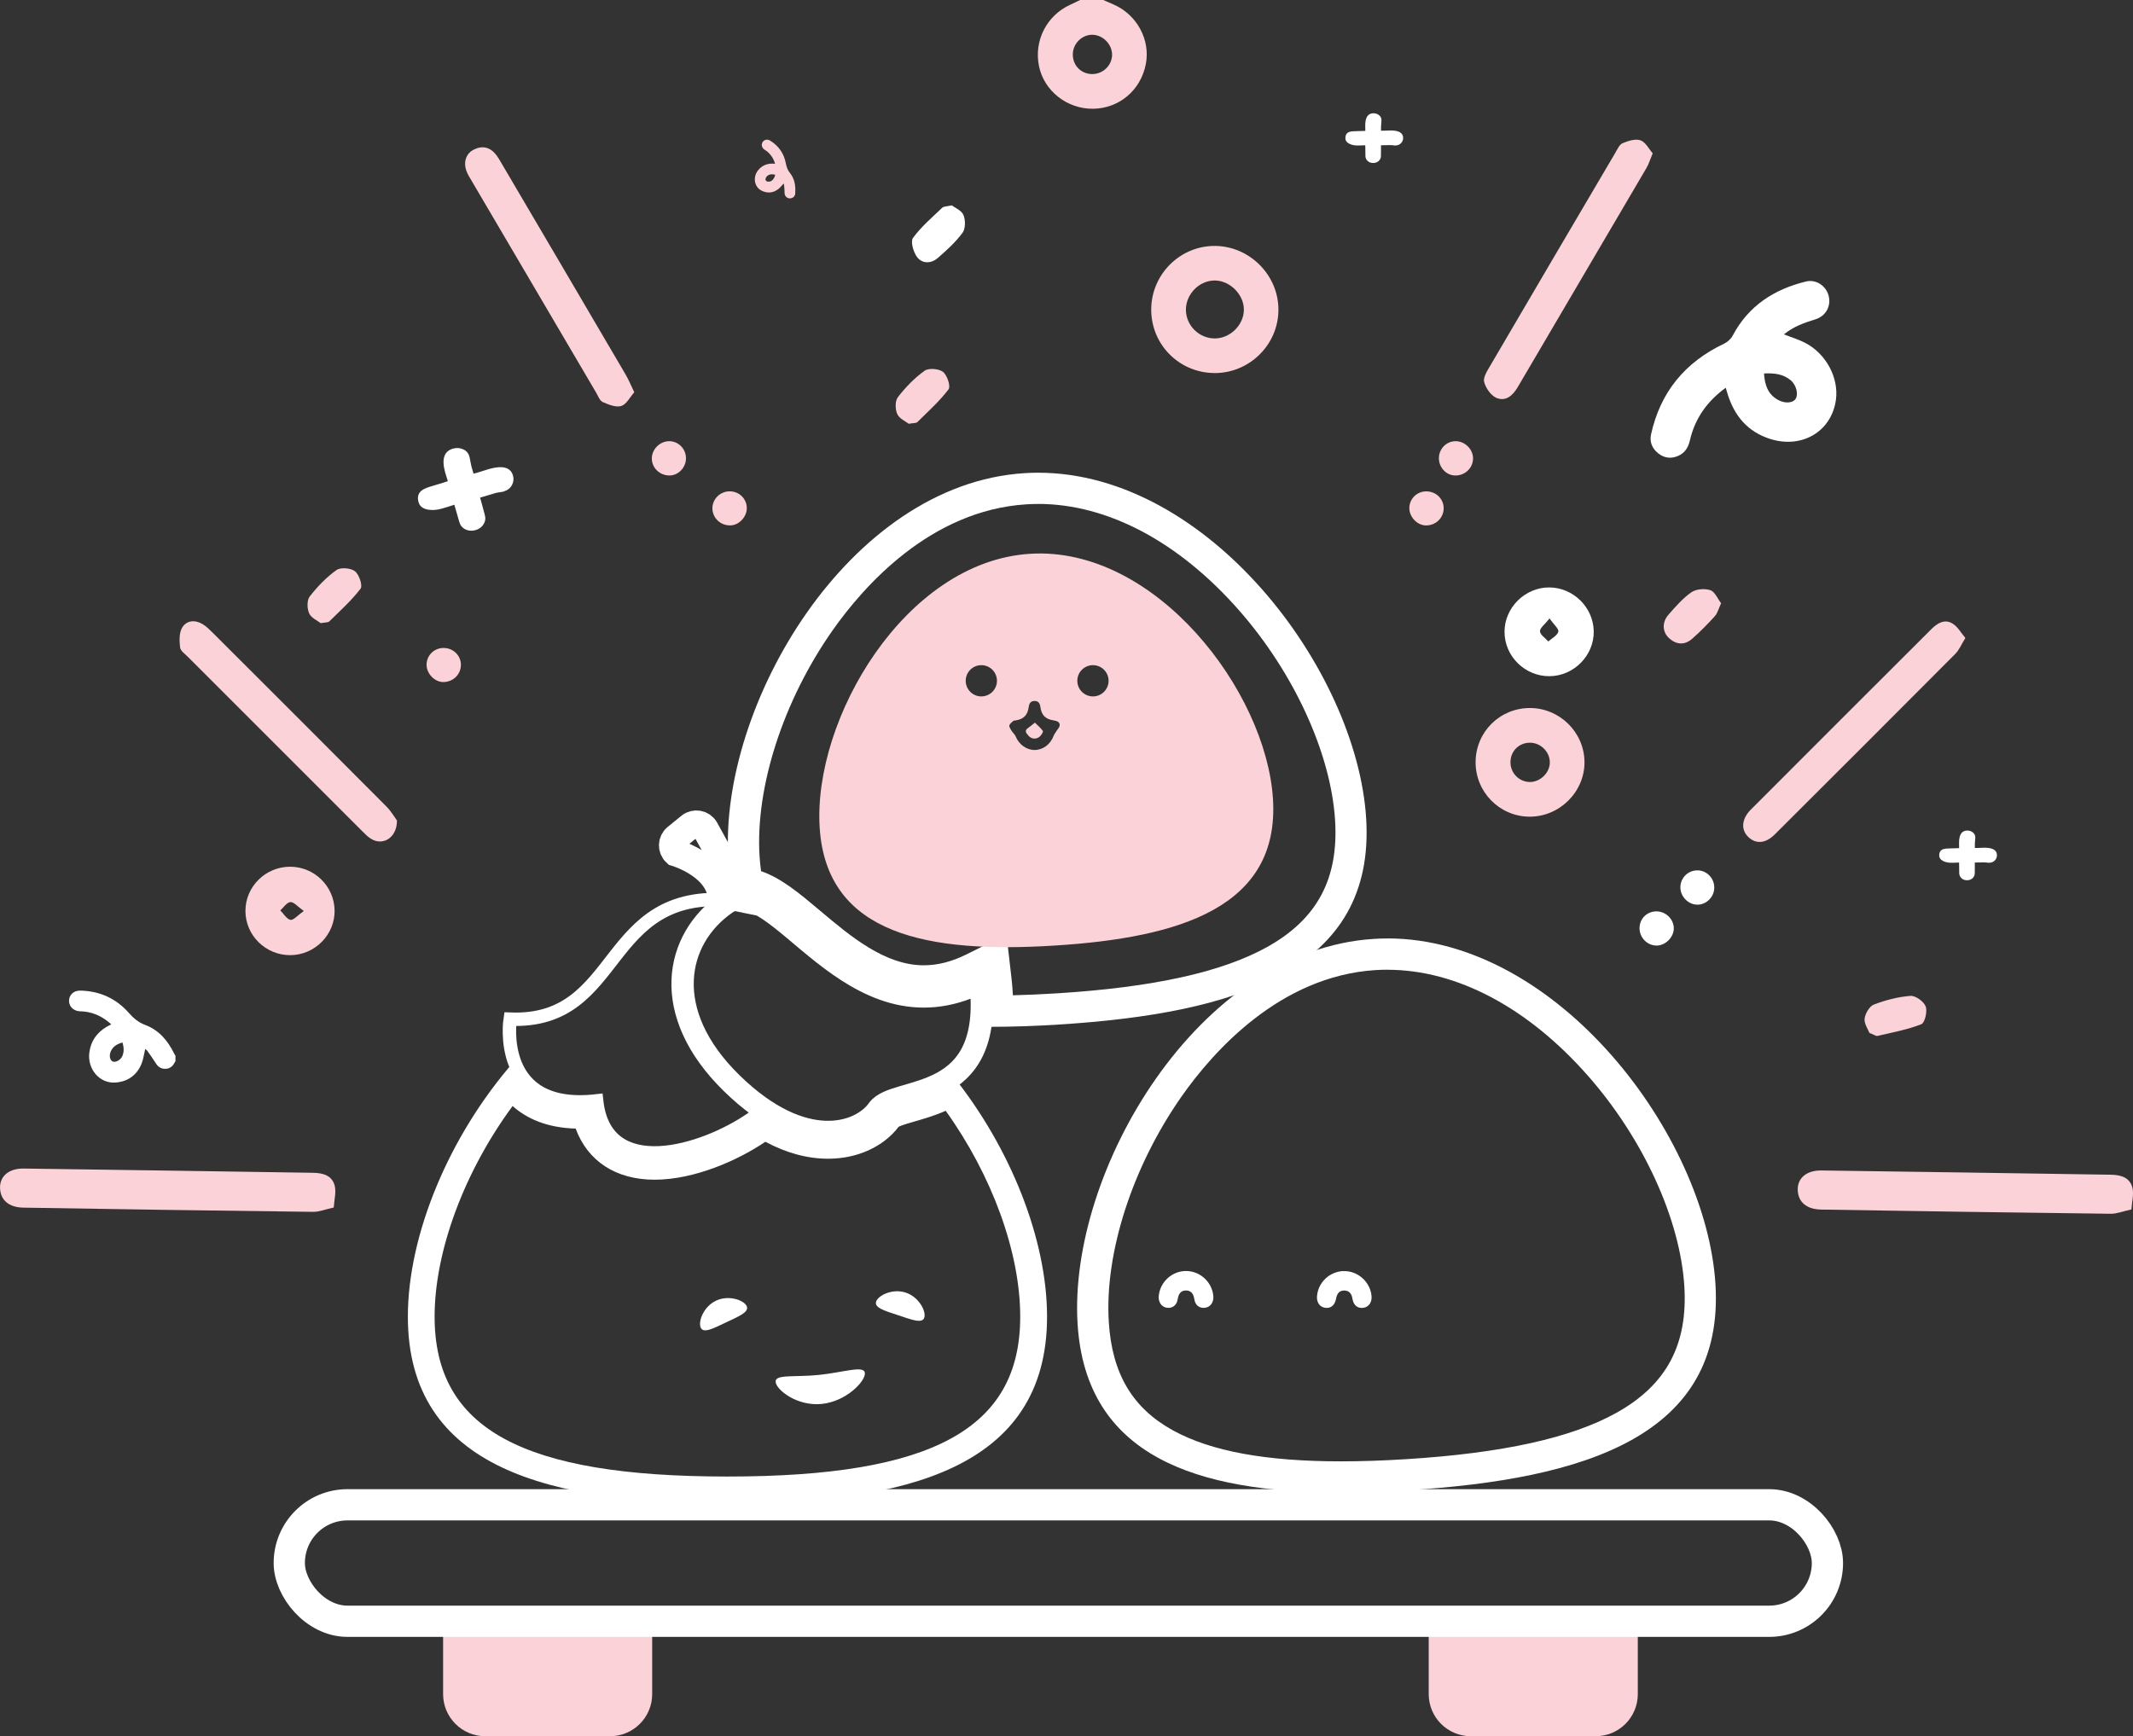 <?xml version="1.0" encoding="UTF-8"?><svg id="Layer_1" xmlns="http://www.w3.org/2000/svg" viewBox="0 0 477.73 388.92"><rect x="0" y="0" width="477.73" height="388.92" fill="#333333" stroke="none"/><g><g><g><g><path d="m166.65,201.44l-8.69-15.77c-.72-1.21-2.35-1.5-3.45-.61l-3.07,2.5c-1.1.89-1.15,2.54-.11,3.5,0,0,9.05,2.64,10.12,9.33l5.2,1.06Z" style="fill:none; stroke:#fff; stroke-miterlimit:10; stroke-width:6px;"/><path d="m207.02,295.16c-.47,1.4-2.84.46-5.82-.53s-5.44-1.67-4.97-3.07,3.69-3,6.66-2,4.59,4.21,4.12,5.61Z" style="fill:#fff;"/><path d="m167.23,292.56c.63,1.34-1.73,2.3-4.57,3.64s-5.08,2.56-5.71,1.22.59-4.72,3.42-6.06,6.22-.14,6.86,1.2Z" style="fill:#fff;"/><path d="m162.58,202.39c-11.39,7.92-14.88,24.44,1.31,40.26s28.93,11.31,32.77,5.88,26.11-.75,22.94-28.51c-29.1,14.49-45.63-25.56-57.02-17.63Z" style="fill:none; stroke:#fff; stroke-miterlimit:10; stroke-width:5px;"/><path d="m163.89,242.65c-16.19-15.82-12.7-32.34-1.31-40.26.46-.32.93-.56,1.41-.73-29.48-2.75-24.23,27.63-49.73,26.64,0,0-3.3,20.9,19.37,18.3,1.96,18.15,23.87,11.54,34.74,3.98.83-.58,1.64-1.33,2.42-2.22-2.21-1.51-4.51-3.38-6.89-5.7Z" style="fill:none; stroke:#fff; stroke-miterlimit:10; stroke-width:3px;"/><path d="m114.81,247.75c3.03,2.71,7.5,4.87,14.12,5.06,2.68,7.26,8.98,11.45,17.67,11.45,9.12,0,18.97-4.52,24.82-8.5,4.73,2.53,9.44,3.8,14.05,3.8,6.54,0,12.4-2.67,15.81-7.17.7-.35,2.38-.84,3.64-1.2,2.09-.6,4.47-1.29,6.89-2.37,10.38,14.47,16.69,31.74,16.69,46.12,0,25.1-19.61,35.81-65.58,35.81s-65.58-10.71-65.58-35.81c0-14.75,6.71-32.59,17.47-47.19m.37-10.02c-14.63,16.68-23.83,38.89-23.83,57.21,0,34.17,32.05,41.81,71.58,41.81s71.58-7.63,71.58-41.81c0-17.15-8.07-37.71-21.1-53.95-6.07,4.65-14.5,4.4-16.73,7.55-1.86,2.62-5.8,5.03-11.19,5.03-4.13,0-9.12-1.41-14.69-5.2-.78.9-1.59,1.65-2.42,2.22-5.71,3.97-14.46,7.68-21.76,7.68-6.61,0-12.05-3.03-12.98-11.66-1.33.15-2.57.22-3.73.22-9.18,0-13.1-4.52-14.73-9.1h0Z" style="fill:#fff;"/></g><path d="m193.71,307.56c.18,1.8-4.15,6.38-9.67,6.93-5.52.55-10.14-3.13-10.32-4.92s4.15-1.02,9.67-1.58,10.14-2.22,10.32-.43Z" style="fill:#fff;"/></g><path d="m232.53,112.88c15.52,0,31.51,8.48,45.01,23.87,12.31,14.03,20.54,32.03,21.48,46.98.82,13.14-4.02,22.17-15.23,28.41-10.11,5.63-25.5,9.02-47.04,10.37-3.44.22-6.75.36-9.89.44-.06-1.2-.16-2.44-.3-3.7l-1.14-9.92-8.94,4.45c-3.32,1.65-6.45,2.45-9.58,2.45-8.69,0-16.37-6.46-23.14-12.16-4.64-3.91-8.81-7.41-13.3-8.92-.15-1.08-.27-2.2-.34-3.34-.97-15.45,5.28-34.81,16.31-50.54,7.01-9.99,21.97-26.95,43.46-28.3.89-.06,1.75-.08,2.64-.08m0-7c-1.02,0-2.04.03-3.08.1-39.45,2.47-68.45,52.15-66.32,86.25.21,3.35.72,6.43,1.49,9.25.4-.09.8-.13,1.21-.13,9.33,0,21.96,21.87,41.06,21.87,3.95,0,8.17-.93,12.7-3.19.45,3.92.39,7.2-.06,9.95.85.01,1.7.02,2.55.02,4.87,0,9.92-.18,15.08-.51,39.45-2.47,70.96-12.09,68.82-46.2-2.08-33.22-35.3-77.41-73.48-77.41h0Z" style="fill:#fff;"/><g><path d="m310.75,217.23c15.52,0,31.51,8.48,45.01,23.87,12.31,14.03,20.54,32.03,21.48,46.98.82,13.14-4.02,22.17-15.23,28.41-10.11,5.63-25.5,9.02-47.04,10.37-5.24.33-10.17.49-14.66.49-16.79,0-29.07-2.26-37.55-6.91-9.11-5-13.7-12.72-14.42-24.3-.97-15.45,5.28-34.81,16.31-50.54,7.01-9.99,21.97-26.95,43.46-28.3.87-.05,1.76-.08,2.64-.08h0m0-7c-1.02,0-2.05.03-3.08.1-39.45,2.47-68.45,52.15-66.32,86.25,1.85,29.64,26.61,37.76,58.95,37.76,4.88,0,9.93-.18,15.09-.51,39.45-2.47,70.96-12.09,68.82-46.2-2.08-33.22-35.3-77.41-73.48-77.41h0Z" style="fill:#fff;"/><g><path d="m265.67,284.71c-3.19-.02-5.92,2.51-6.15,5.69-.09,1.32.65,2.36,1.81,2.54,1.22.18,2.21-.52,2.43-1.87.18-1.12.61-1.99,1.84-2,1.22-.01,1.71.8,1.89,1.95.21,1.37,1.16,2.08,2.39,1.93,1.22-.15,1.99-1.23,1.87-2.63-.27-3.13-2.95-5.59-6.08-5.61Z" style="fill:#fff;"/><path d="m300.87,284.72c-3.12.14-5.64,2.54-5.9,5.64-.11,1.35.59,2.38,1.75,2.58,1.26.22,2.23-.5,2.5-1.95.2-1.12.68-1.95,1.92-1.91,1.14.04,1.61.81,1.78,1.9.23,1.44,1.22,2.18,2.49,1.97,1.16-.19,1.87-1.23,1.78-2.56-.23-3.21-3.12-5.8-6.32-5.65Z" style="fill:#fff;"/></g></g><g><path d="m231.79,161.87c-.59.47-1.07.88-1.58,1.24-.9.62-.27,1.18.1,1.65.69.87,1.93.92,2.68.12.3-.32.71-.98.59-1.14-.49-.68-1.16-1.23-1.8-1.87Z" style="fill:#fbd2d7;"/><path d="m285.11,178.99c-1.52-24.24-26.36-56.69-54.4-54.94s-48.64,37.06-47.13,61.29,24.58,28.23,52.62,26.47c28.04-1.75,50.42-8.59,48.91-32.83Zm-65.32-22.99c-1.93,0-3.5-1.57-3.5-3.5s1.57-3.5,3.5-3.5,3.5,1.57,3.5,3.5-1.57,3.5-3.5,3.5Zm16.77,7.86c-.19.31-.43.6-.56.93-.72,1.94-2.38,3.2-4.27,3.21-1.85,0-3.51-1.23-4.27-3.07-.19-.46-.65-.81-.92-1.25-.22-.37-.55-.84-.47-1.18.09-.39.56-.71.9-1.02.11-.1.34-.07.51-.1,1.81-.3,2.69-1.2,2.93-3.05.11-.83.48-1.32,1.33-1.31.8.01,1.15.49,1.26,1.27.27,1.93,1.11,2.79,3.01,3.09.68.11,1.36.33,1.33,1.07-.02.48-.51.94-.79,1.41Zm8.23-7.86c-1.93,0-3.5-1.57-3.5-3.5s1.57-3.5,3.5-3.5,3.5,1.57,3.5,3.5-1.57,3.5-3.5,3.5Z" style="fill:#fbd2d7;"/></g></g><g><path d="m136.62,388.92h-27.94c-5.22,0-9.44-4.23-9.44-9.44v-15.97h46.83v15.97c0,5.22-4.23,9.44-9.44,9.44Z" style="fill:#fbd2d7;"/><path d="m357.37,388.92h-27.94c-5.22,0-9.44-4.23-9.44-9.44v-15.97h46.83v15.97c0,5.22-4.23,9.44-9.44,9.44Z" style="fill:#fbd2d7;"/><rect x="64.79" y="337.08" width="344.5" height="26.09" rx="13.04" ry="13.04" style="fill:none; stroke:#fff; stroke-miterlimit:10; stroke-width:7px;"/></g></g><path d="m247.1,0c.77.34,1.54.68,2.31,1.01,5.24,2.27,8.3,7.95,7.21,13.41-1.15,5.8-5.95,9.86-11.77,9.94-5.81.09-10.99-3.97-12.14-9.51-1.19-5.7,1.71-11.4,7-13.79.75-.34,1.49-.71,2.23-1.07,1.72,0,3.44,0,5.16,0Zm1.97,12.35c.08-2.31-1.97-4.48-4.3-4.56-2.37-.08-4.43,1.9-4.49,4.31-.06,2.49,1.77,4.42,4.24,4.49,2.43.06,4.47-1.84,4.56-4.23Z" style="fill:#fbd2d7;"/><path d="m440.19,142.91c-.92,1.48-1.4,2.7-2.26,3.56-13.45,13.51-26.93,26.99-40.44,40.45-2.07,2.06-4.24,2.19-5.92.57-1.68-1.61-1.53-4.04.55-6.12,13.46-13.5,26.95-26.97,40.45-40.44,1.35-1.35,2.99-2.37,4.81-1.21,1.1.7,1.81,2.01,2.81,3.19Z" style="fill:#fbd2d7;"/><path d="m271.98,83.56c-7.92-.05-14.22-6.44-14.14-14.35.08-7.87,6.59-14.25,14.42-14.12,7.71.13,14.08,6.59,14.07,14.28,0,7.84-6.49,14.24-14.36,14.2Zm.09-7.75c3.42,0,6.45-2.95,6.52-6.34.07-3.43-3.08-6.63-6.52-6.64-3.51,0-6.51,3.09-6.46,6.65.06,3.48,2.98,6.33,6.46,6.33Z" style="fill:#fbd2d7;"/><path d="m142.06,87.86c-.95,1.07-1.73,2.7-2.91,3.08-1.19.38-2.86-.31-4.16-.88-.66-.29-1.01-1.33-1.45-2.07-9.32-15.84-18.63-31.69-27.94-47.54-.35-.59-.72-1.18-.99-1.8-.92-2.08-.37-4.18,1.47-5.12,1.93-.99,3.67-.6,5.03,1.14.42.54.77,1.14,1.11,1.73,9.32,15.84,18.64,31.69,27.93,47.55.64,1.09,1.12,2.28,1.91,3.92Z" style="fill:#fbd2d7;"/><path d="m370.16,34.34c-.6,1.43-.89,2.42-1.4,3.29-9.6,16.37-19.23,32.73-28.84,49.1-1.11,1.9-2.7,3.28-4.78,2.39-1.23-.53-2.36-2.18-2.73-3.55-.27-.98.63-2.41,1.27-3.5,9.32-15.94,18.69-31.86,28.06-47.77.48-.81.93-1.9,1.67-2.22,1.24-.53,2.87-1.04,4.01-.65,1.13.39,1.87,1.92,2.73,2.9Z" style="fill:#fbd2d7;"/><path d="m88.91,183.82c0,3.84-3.11,5.65-5.69,4.15-.8-.46-1.48-1.17-2.14-1.83-13-12.99-26-25.98-38.99-38.99-.66-.66-1.68-1.37-1.76-2.14-.17-1.48-.23-3.28.49-4.46.97-1.59,2.88-1.77,4.58-.73.79.48,1.48,1.16,2.15,1.82,13.01,12.99,26.01,25.97,38.98,39,1.09,1.1,1.89,2.5,2.39,3.18Z" style="fill:#fbd2d7;"/><path d="m342.66,158.6c6.67,0,12.18,5.46,12.22,12.1.04,6.7-5.62,12.3-12.37,12.24-6.69-.07-12.06-5.55-12.02-12.26.05-6.74,5.43-12.08,12.17-12.08Zm4.45,12.19c.03-2.35-2.03-4.4-4.41-4.42-2.47-.02-4.38,1.86-4.4,4.34-.02,2.44,1.91,4.43,4.33,4.46,2.34.02,4.47-2.05,4.49-4.38Z" style="fill:#fbd2d7;"/><path d="m347.03,151.47c-5.49.03-10.05-4.46-10.06-9.92-.01-5.43,4.59-10,10.04-9.96,5.36.03,9.85,4.46,9.94,9.81.09,5.43-4.45,10.04-9.92,10.07Zm.02-12.93c-1.05,1.33-2.18,2.14-2.14,2.87.05.79,1.2,1.52,1.87,2.28.79-.72,2-1.32,2.24-2.19.16-.61-1-1.58-1.96-2.96Z" style="fill:#fff;"/><path d="m65.03,213.96c-5.52.03-10.05-4.42-10.06-9.89-.01-5.47,4.51-9.94,10.04-9.92,5.41.02,9.83,4.37,9.93,9.76.09,5.45-4.4,10.01-9.9,10.05Zm3.01-9.9c-1.4-.99-2.24-2.05-3-1.99-.79.06-1.51,1.19-2.26,1.86.75.75,1.41,1.94,2.27,2.12.66.14,1.59-1,2.99-1.98Z" style="fill:#fbd2d7;"/><path d="m71.83,139.59c-.68-.54-2.12-1.15-2.59-2.2-.48-1.06-.52-2.94.13-3.78,1.72-2.21,3.73-4.3,6-5.92.92-.65,3.2-.46,4.13.27.94.74,1.77,3.23,1.26,3.9-2.04,2.68-4.6,4.97-7.02,7.35-.25.25-.82.18-1.9.38Z" style="fill:#fbd2d7;"/><path d="m203.54,94.93c-.67-.53-2.11-1.13-2.58-2.18-.48-1.06-.51-2.94.13-3.77,1.71-2.21,3.73-4.31,5.99-5.93.92-.66,3.2-.47,4.13.26.93.73,1.75,3.22,1.24,3.9-2.03,2.68-4.59,4.97-7,7.35-.25.25-.82.17-1.92.37Z" style="fill:#fbd2d7;"/><path d="m213.16,45.99c.72.56,2.21,1.15,2.63,2.18.47,1.15.47,3.06-.22,3.99-1.56,2.11-3.57,3.93-5.57,5.66-1.48,1.28-3.48,1.27-4.61-.25-.82-1.11-1.5-3.45-.91-4.27,1.84-2.52,4.29-4.6,6.57-6.78.32-.3.97-.26,2.11-.52Z" style="fill:#fff;"/><path d="m385.48,135.12c-.58,1.24-.8,2.23-1.39,2.89-1.61,1.78-3.3,3.5-5.1,5.08-1.64,1.44-3.48,1.37-5.12-.09-1.56-1.38-1.69-3.58-.18-5.31,1.58-1.8,3.19-3.67,5.13-5.02,1.06-.73,2.98-.89,4.24-.47,1.02.34,1.63,1.91,2.41,2.92Z" style="fill:#fbd2d7;"/><path d="m325.83,106.51c-1.98-.07-3.6-1.86-3.56-3.94.04-2.08,1.72-3.75,3.76-3.74,2.11,0,3.95,1.87,3.89,3.95-.06,2.14-1.89,3.81-4.09,3.73Z" style="fill:#fbd2d7;"/><path d="m167.26,113.73c.06,1.98-1.67,3.88-3.6,3.96-2.2.09-4.03-1.57-4.1-3.72-.07-2.12,1.7-3.91,3.87-3.91,2.09,0,3.77,1.6,3.83,3.67Z" style="fill:#fbd2d7;"/><path d="m323.34,113.86c-.01,2.16-1.77,3.86-3.98,3.84-1.91-.01-3.71-1.88-3.71-3.86,0-2.07,1.63-3.73,3.72-3.77,2.2-.05,3.98,1.66,3.97,3.79Z" style="fill:#fbd2d7;"/><path d="m153.64,102.69c-.02,2.06-1.72,3.82-3.69,3.82-2.21,0-3.98-1.72-3.96-3.85.02-2.1,1.9-3.9,4.01-3.83,2.04.07,3.66,1.78,3.64,3.86Z" style="fill:#fbd2d7;"/><path d="m374.88,208.01c-.03,1.95-1.85,3.77-3.8,3.8-2.12.03-3.89-1.77-3.87-3.93.02-2.09,1.64-3.7,3.73-3.73,2.15-.02,3.97,1.76,3.94,3.86Z" style="fill:#fff;"/><path d="m380.25,194.96c2.13.06,3.8,1.89,3.69,4.06-.1,2.03-1.87,3.69-3.87,3.63-2.08-.06-3.83-1.99-3.71-4.08.11-2.06,1.83-3.66,3.89-3.6Z" style="fill:#fff;"/><path d="m103.23,148.94c-.01,2.16-1.77,3.86-3.98,3.84-1.91-.01-3.71-1.88-3.71-3.86,0-2.07,1.63-3.73,3.72-3.77,2.2-.05,3.98,1.66,3.97,3.79Z" style="fill:#fbd2d7;"/><path d="m477.37,270.92c-1.91.42-3.27.99-4.65.97-21.61-.26-43.21-.58-64.82-.94-3.31-.05-5.17-1.71-5.26-4.37-.09-2.64,1.94-4.43,5.28-4.39,21.61.29,43.21.62,64.82.95,2.16.03,4.3.56,4.87,2.96.34,1.44-.12,3.06-.23,4.81Z" style="fill:#fbd2d7;"/><path d="m74.74,270.49c-1.91.42-3.27.99-4.65.97-21.61-.26-43.21-.58-64.82-.94-3.31-.05-5.17-1.71-5.26-4.37-.09-2.64,1.94-4.43,5.28-4.39,21.61.29,43.21.62,64.82.95,2.16.03,4.3.56,4.87,2.96.34,1.44-.12,3.06-.23,4.81Z" style="fill:#fbd2d7;"/><path d="m418.69,231.37c-.3-.8-1.21-2.07-1.07-3.2.14-1.15,1.09-2.77,2.08-3.15,2.62-1,5.43-1.73,8.21-1.94,1.12-.08,2.98,1.27,3.39,2.38.41,1.11-.19,3.66-.98,3.97-3.13,1.23-6.51,1.85-9.81,2.62-.34.08-.79-.28-1.83-.68Z" style="fill:#fbd2d7;"/><path d="m39.29,237.73c-.08.13-.16.25-.23.38-.43.82-1.1,1.3-2.04,1.31-.96.02-1.64-.45-2.14-1.27-.58-.94-1.23-1.83-1.87-2.73-.14-.2-.36-.33-.49-.45-.28,1.16-.41,2.36-.86,3.42-1.09,2.54-3.13,3.94-5.88,4.11-3.49.21-6.22-3.02-5.78-6.67.32-2.6,1.66-4.5,3.88-5.82.31-.18.63-.34,1.03-.55-1.74-1.62-3.72-2.6-6.04-2.87-.38-.04-.77-.03-1.16-.07-1.34-.13-2.29-1.14-2.25-2.39.04-1.3,1.07-2.25,2.47-2.23,4.36.07,8.05,1.74,10.92,4.99,1.07,1.21,2.14,2.13,3.71,2.72,3.03,1.13,5.03,3.51,6.44,6.38.09.18.2.35.3.52v1.24Zm-11.86-4.21c-1.18.33-2.13.87-2.62,1.99-.42.96-.19,2,.44,2.27.66.28,1.77-.34,2.15-1.22.43-.99.34-1.99.03-3.05Z" style="fill:#fff;"/><path d="m399.53,74.9c1.68.66,3.28,1.13,4.73,1.88,4.7,2.4,7.59,7.8,6.94,12.73-.94,7.1-7.58,11.09-14.75,8.81-4.98-1.58-7.95-5.1-9.49-9.97-.14-.45-.27-.9-.45-1.49-4.18,3.04-6.9,6.89-8.03,11.81-.36,1.58-1.13,2.8-2.64,3.46-1.57.68-3.09.49-4.42-.56-1.37-1.08-2.01-2.54-1.63-4.28,2.09-9.48,7.63-16.17,16.37-20.31.75-.36,1.51-1.05,1.9-1.78,3.54-6.7,9.28-10.4,16.43-12.14,2.27-.55,4.49.97,5.07,3.18.61,2.3-.61,4.57-2.98,5.3-2.49.76-4.9,1.62-7.05,3.37Zm-4.44,8.76c.15,2.55.86,4.6,3.01,5.85,1.58.93,3.39.82,4.04-.12.7-1.03.21-3.14-1.09-4.22-1.67-1.39-3.67-1.63-5.96-1.51Z" style="fill:#fff;"/><path d="m177.78,44.13c-.07.04-.14.07-.2.11-.41.25-.83.28-1.25.05-.43-.25-.61-.63-.61-1.13,0-.57-.06-1.14-.11-1.7-.01-.12-.07-.24-.1-.33-.43.44-.8.94-1.28,1.29-1.15.84-2.42.92-3.69.27-1.6-.82-1.96-2.98-.8-4.48.82-1.07,1.92-1.56,3.25-1.56.19,0,.37.02.6.03-.34-1.18-.97-2.13-1.92-2.86-.16-.12-.33-.22-.5-.34-.56-.41-.71-1.11-.37-1.65.36-.56,1.07-.71,1.68-.34,1.92,1.18,3.11,2.89,3.52,5.08.16.82.39,1.51.93,2.18,1.05,1.3,1.3,2.88,1.17,4.52,0,.1,0,.21,0,.31l-.33.55Zm-4.15-4.98c-.61-.16-1.17-.18-1.69.19-.44.32-.61.84-.4,1.12.22.3.88.32,1.28.03.45-.33.67-.79.81-1.34Z" style="fill:#fbd2d7;"/><path d="m312.5,32.6c-.11,0-.27-.02-.49-.05-.22-.03-.38-.05-.5-.05-.25,0-.61,0-1.1.02-.48.01-.85.02-1.11.02,0,.3,0,.7,0,1.2,0,.63-.01,1.02-.01,1.18,0,.46-.17.84-.5,1.14-.33.3-.75.45-1.24.45s-.91-.15-1.24-.46c-.33-.31-.5-.69-.5-1.16,0,.12,0-.67-.03-2.35-.68.04-1.28.05-1.79.05-.65,0-1.22-.12-1.72-.36-.63-.3-.94-.73-.94-1.29,0-.71.29-1.18.88-1.39.32-.12.92-.18,1.79-.18.52,0,1.12-.02,1.79-.05,0-.09,0-.27-.01-.55s-.01-.5-.01-.67c0-1.82.62-2.73,1.85-2.73.48,0,.9.15,1.26.44.36.3.53.67.53,1.13,0,.15-.02.37-.05.68-.03.31-.05.54-.05.69v.96c.22,0,.38.01.49.01.18,0,.46,0,.83-.03.37-.02.65-.03.84-.03,1.86,0,2.79.56,2.79,1.69,0,.45-.16.83-.47,1.16-.34.34-.76.52-1.27.52Z" style="fill:#fff;"/><path d="m112.8,110.11c-.18.05-.46.1-.82.14-.37.05-.65.1-.85.15-.41.11-1,.29-1.79.53-.78.24-1.39.42-1.81.54.15.5.33,1.15.54,1.96.27,1.03.44,1.68.52,1.94.21.75.11,1.45-.3,2.09-.41.64-1.02,1.08-1.83,1.3s-1.56.16-2.25-.19c-.69-.35-1.13-.9-1.34-1.67.05.19-.32-1.09-1.11-3.84-1.1.37-2.07.67-2.91.9-1.06.29-2.06.36-2.98.2-1.17-.21-1.88-.77-2.13-1.68-.32-1.16-.06-2.06.8-2.68.47-.34,1.42-.71,2.85-1.11.85-.24,1.82-.54,2.91-.9-.04-.15-.13-.45-.27-.89s-.25-.81-.33-1.09c-.83-2.99-.24-4.76,1.78-5.32.79-.22,1.55-.17,2.26.16.72.32,1.18.86,1.39,1.61.07.24.14.62.23,1.13.09.52.17.9.24,1.15l.46,1.56c.35-.08.61-.15.79-.2.3-.08.75-.22,1.34-.42.6-.2,1.05-.34,1.37-.43,3.05-.85,4.83-.35,5.34,1.5.2.73.12,1.44-.24,2.11-.4.72-1.02,1.19-1.84,1.42Z" style="fill:#fff;"/><path d="m445.5,193.27c-.11,0-.27-.02-.49-.05-.22-.03-.38-.05-.5-.05-.25,0-.61,0-1.1.02-.48.01-.85.02-1.11.02,0,.3,0,.7,0,1.2,0,.63-.01,1.02-.01,1.18,0,.46-.17.84-.5,1.14-.33.3-.75.45-1.24.45s-.91-.15-1.24-.46c-.33-.31-.5-.69-.5-1.16,0,.12,0-.67-.03-2.35-.68.04-1.28.05-1.79.05-.65,0-1.22-.12-1.72-.36-.63-.3-.94-.73-.94-1.29,0-.71.29-1.18.88-1.39.32-.12.92-.18,1.79-.18.52,0,1.12-.02,1.79-.05,0-.09,0-.27-.01-.55s-.01-.5-.01-.67c0-1.82.62-2.73,1.85-2.73.48,0,.9.15,1.26.44.36.3.53.67.53,1.13,0,.15-.02.37-.05.68-.03.31-.05.54-.05.69v.96c.22,0,.38.01.49.01.18,0,.46,0,.83-.03.37-.02.65-.03.84-.03,1.86,0,2.79.56,2.79,1.69,0,.45-.16.83-.47,1.16-.34.34-.76.52-1.27.52Z" style="fill:#fff;"/></svg>